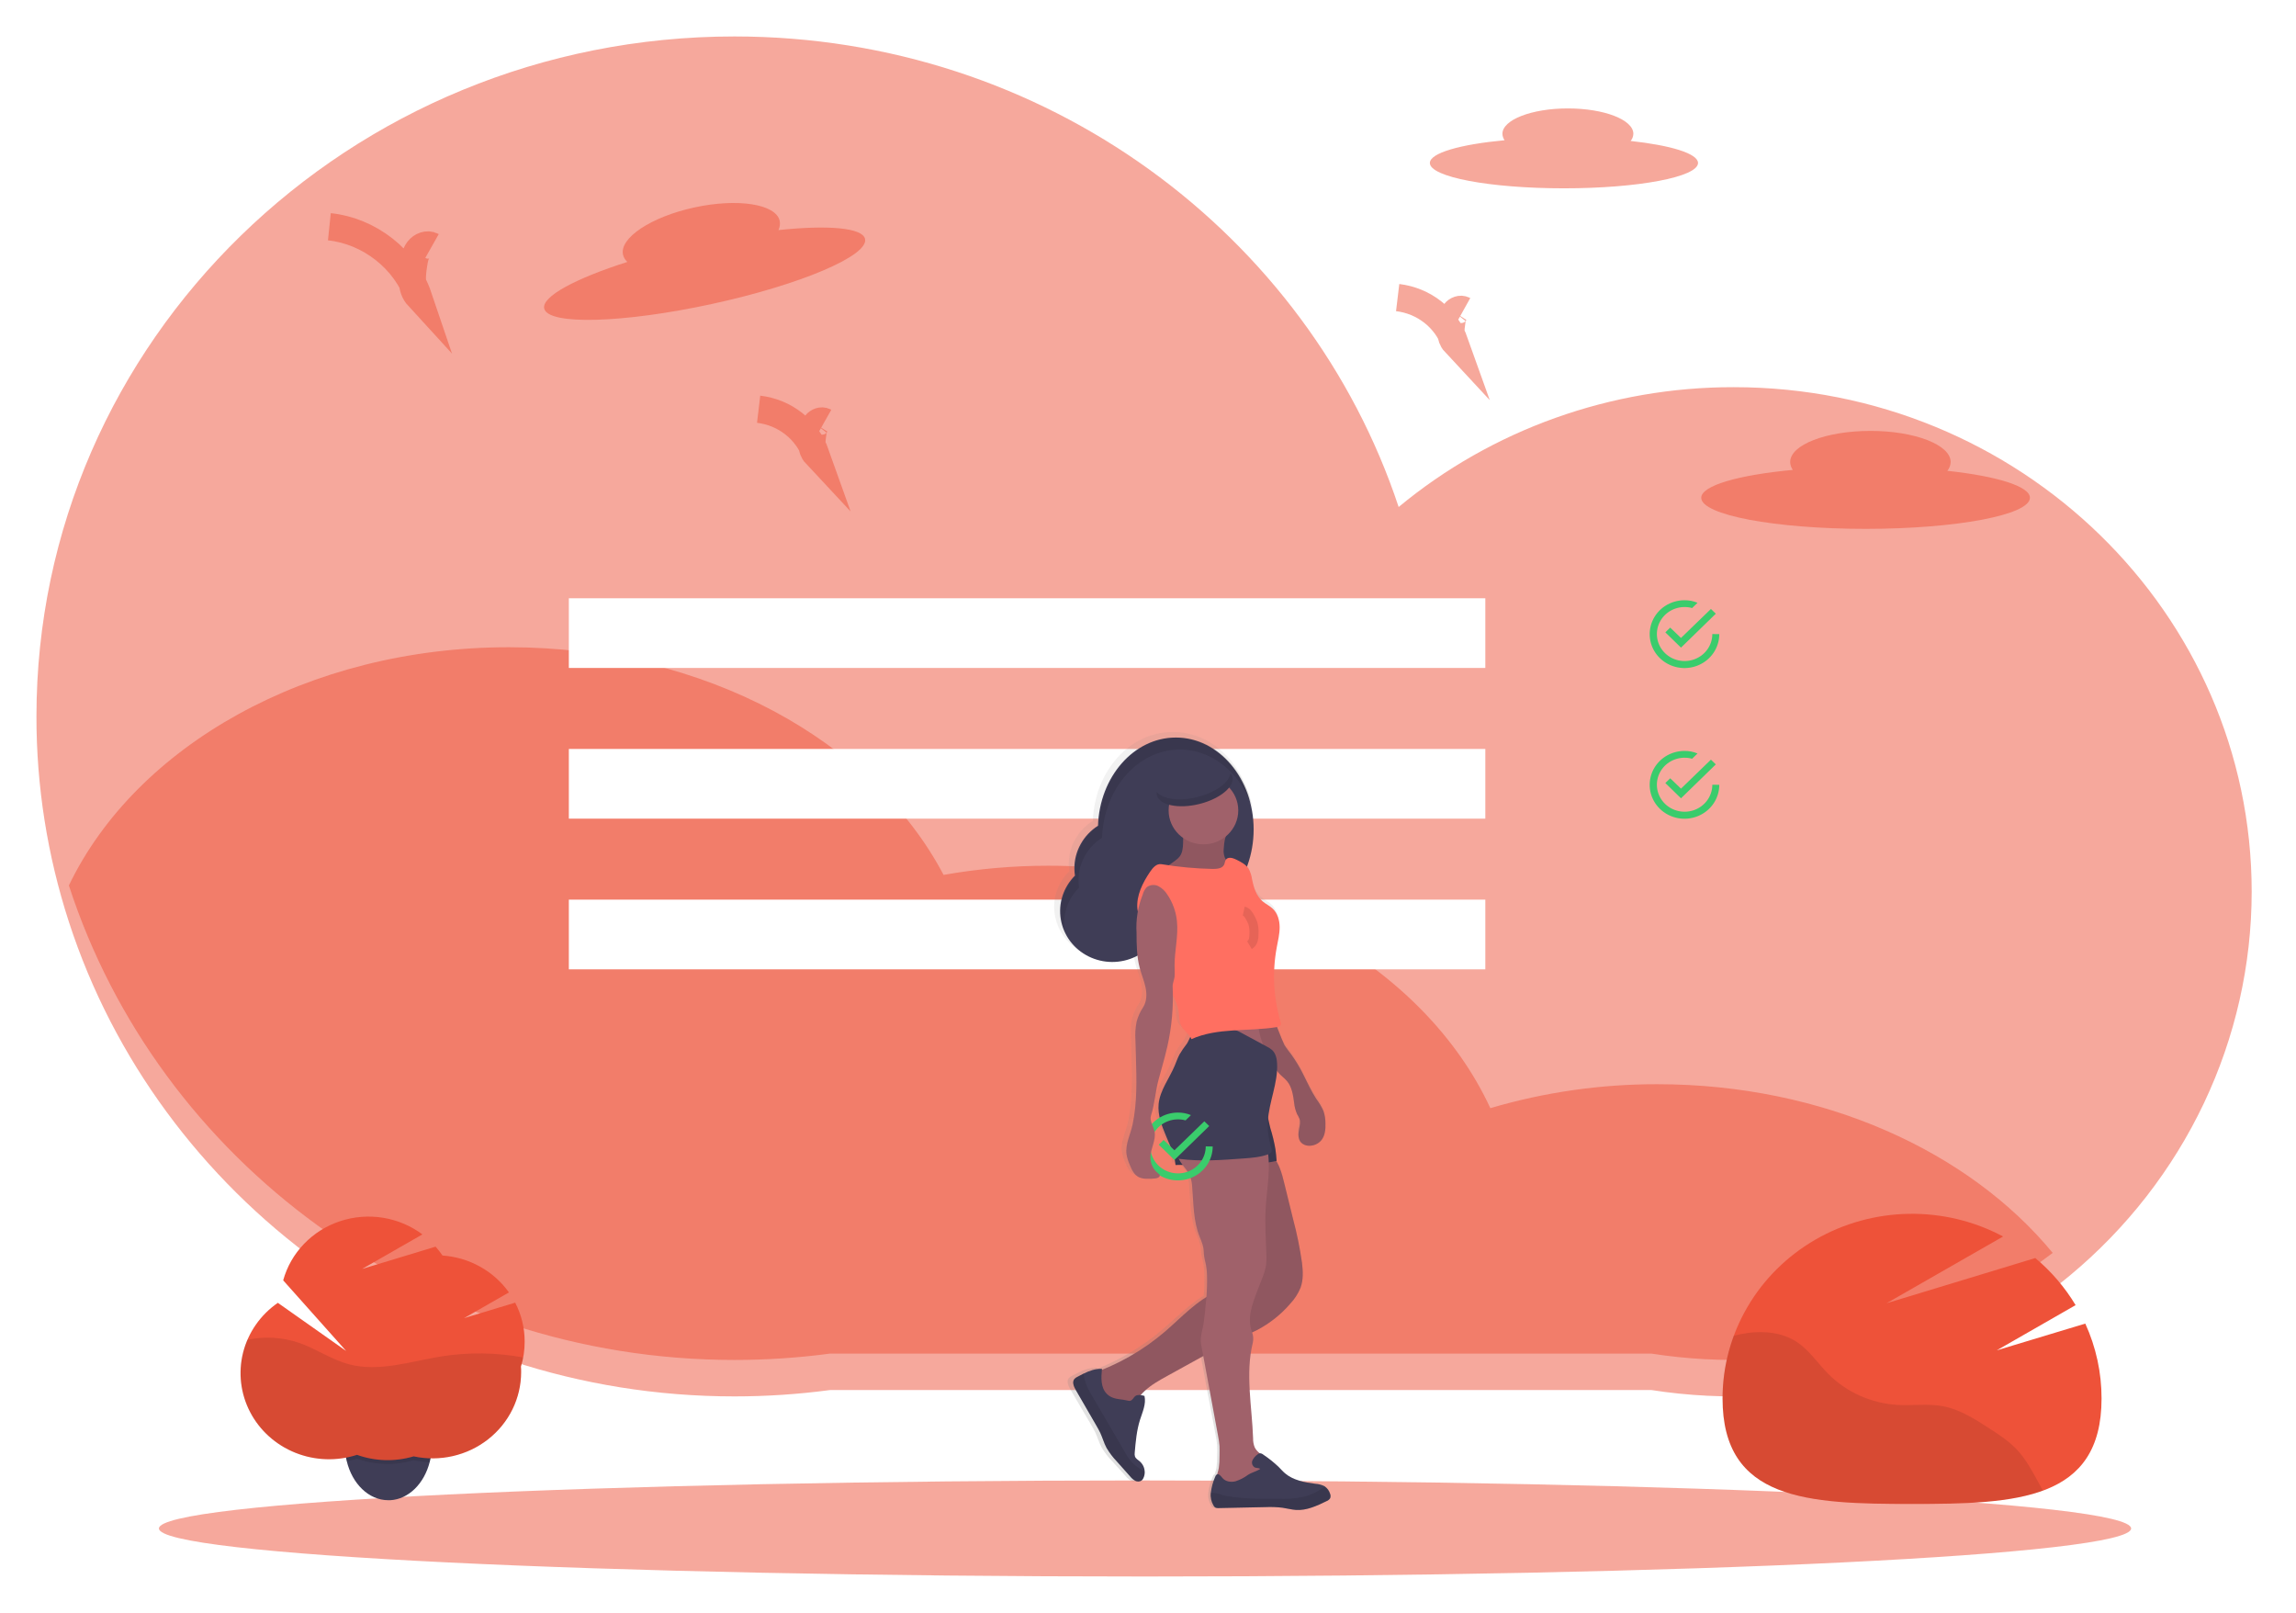 <svg width="252" height="177" viewBox="0 0 252 177" fill="none" xmlns="http://www.w3.org/2000/svg">
<g opacity="0.5" filter="url(#filter0_d)">
<path d="M247.136 93.861C247.131 101.877 245.341 109.795 241.889 117.071C238.437 124.347 233.405 130.807 227.141 136.005C220.877 141.203 213.529 145.015 205.606 147.179C197.682 149.342 189.371 149.806 181.245 148.537H91.115C87.634 149.002 84.124 149.236 80.61 149.236C46.369 149.236 17.37 127.355 7.561 97.166C5.194 89.873 3.993 82.267 4 74.618C4 33.407 38.3 0 80.61 0C114.686 0 143.56 21.664 153.511 51.635C163.775 43.129 176.817 38.467 190.294 38.487C221.683 38.487 247.136 63.278 247.136 93.861Z" fill="#EE5239"/>
</g>
<path opacity="0.5" d="M225.297 137.489C219.128 142.18 212.032 145.583 204.453 147.484C196.874 149.385 188.973 149.743 181.245 148.537H91.115C87.634 149.002 84.124 149.236 80.61 149.236C46.369 149.236 17.37 127.355 7.561 97.166C14.897 81.894 33.751 71.025 55.855 71.025C77.395 71.025 95.847 81.348 103.563 96.009C107.358 95.337 111.207 95 115.063 95.002C137.389 95.002 156.397 106.092 163.574 121.606C169.519 119.851 175.699 118.966 181.912 118.979C200.12 118.979 216.123 126.354 225.297 137.489Z" fill="#EE5239"/>
<path d="M163.024 65.651H62.434V73.299H163.024V65.651Z" fill="white"/>
<path d="M163.024 82.187H62.434V89.835H163.024V82.187Z" fill="white"/>
<path d="M163.024 98.723H62.434V106.371H163.024V98.723Z" fill="white"/>
<path d="M183.316 68.872L182.781 69.392L184.5 71.067L188.32 67.346L187.786 66.825L184.5 70.006L183.316 68.872ZM187.938 69.579C187.938 70.199 187.737 70.805 187.365 71.308C186.992 71.812 186.466 72.189 185.862 72.387C185.257 72.584 184.605 72.591 183.996 72.408C183.386 72.224 182.852 71.859 182.468 71.364C182.083 70.868 181.868 70.268 181.853 69.647C181.838 69.026 182.023 68.417 182.383 67.904C182.742 67.391 183.258 67.002 183.857 66.79C184.457 66.578 185.109 66.555 185.723 66.724L186.315 66.147C185.862 65.959 185.375 65.864 184.882 65.868C184.127 65.868 183.388 66.087 182.76 66.495C182.132 66.904 181.642 67.485 181.353 68.165C181.064 68.845 180.989 69.593 181.136 70.315C181.283 71.036 181.647 71.699 182.181 72.22C182.716 72.74 183.396 73.094 184.137 73.238C184.878 73.382 185.646 73.308 186.344 73.026C187.042 72.745 187.639 72.268 188.059 71.656C188.478 71.044 188.702 70.325 188.702 69.589L187.938 69.579Z" fill="#3ACC6C"/>
<path d="M183.316 85.407L182.781 85.928L184.5 87.603L188.32 83.882L187.786 83.361L184.5 86.542L183.316 85.407ZM187.938 86.114C187.938 86.735 187.737 87.34 187.365 87.844C186.992 88.348 186.466 88.725 185.862 88.923C185.257 89.12 184.605 89.127 183.996 88.944C183.386 88.76 182.852 88.395 182.468 87.9C182.083 87.404 181.868 86.804 181.853 86.183C181.838 85.562 182.023 84.953 182.383 84.44C182.742 83.927 183.258 83.537 183.857 83.326C184.457 83.114 185.109 83.091 185.723 83.26L186.315 82.683C185.862 82.495 185.375 82.399 184.882 82.404C184.127 82.404 183.388 82.622 182.76 83.031C182.132 83.44 181.642 84.021 181.353 84.701C181.064 85.381 180.989 86.129 181.136 86.85C181.283 87.572 181.647 88.235 182.181 88.755C182.716 89.276 183.396 89.63 184.137 89.774C184.878 89.917 185.646 89.844 186.344 89.562C187.042 89.28 187.639 88.803 188.059 88.192C188.478 87.58 188.702 86.861 188.702 86.125L187.938 86.114Z" fill="#3ACC6C"/>
<g opacity="0.5" filter="url(#filter1_d)">
<path d="M125.674 169C185.448 169 233.904 166.64 233.904 163.729C233.904 160.818 185.448 158.458 125.674 158.458C65.9 158.458 17.444 160.818 17.444 163.729C17.444 166.64 65.9 169 125.674 169Z" fill="#EE5239"/>
</g>
<path opacity="0.5" d="M196.771 51.565C196.588 51.31 196.488 51.008 196.483 50.697C196.483 48.814 200.426 47.286 205.29 47.286C210.154 47.286 214.097 48.814 214.097 50.697C214.087 51.05 213.959 51.391 213.732 51.666C219.147 52.253 222.797 53.357 222.797 54.624C222.797 56.507 214.72 58.035 204.759 58.035C194.798 58.035 186.721 56.507 186.721 54.624C186.721 53.289 190.816 52.123 196.771 51.565Z" fill="#EE5239"/>
<path opacity="0.5" d="M165.136 15.389C164.988 15.18 164.906 14.933 164.901 14.68C164.901 13.142 168.118 11.898 172.084 11.898C176.05 11.898 179.27 13.138 179.27 14.68C179.263 14.967 179.159 15.245 178.975 15.469C183.391 15.951 186.368 16.85 186.368 17.884C186.368 19.419 179.79 20.666 171.653 20.666C163.517 20.666 156.936 19.425 156.936 17.884C156.936 16.788 160.278 15.843 165.136 15.389Z" fill="#EE5239"/>
<path opacity="0.5" d="M68.858 28.743C68.622 28.534 68.457 28.26 68.383 27.958C67.958 26.118 71.468 23.793 76.216 22.764C80.963 21.734 85.154 22.387 85.574 24.227C85.644 24.574 85.596 24.933 85.436 25.25C90.852 24.678 94.661 24.981 94.944 26.218C95.368 28.055 87.822 31.257 78.098 33.365C68.374 35.473 60.151 35.697 59.731 33.857C59.431 32.549 63.177 30.552 68.858 28.743Z" fill="#EE5239"/>
<path opacity="0.5" d="M47.415 26.999C46.921 26.72 46.252 26.986 45.913 27.435C45.573 27.884 45.478 28.468 45.393 29.012C45.204 30.234 45.066 31.637 45.913 32.559C44.529 28.473 40.55 25.341 36.151 24.884" stroke="#EE5239" stroke-width="3" stroke-miterlimit="10"/>
<path opacity="0.5" d="M90.502 46.273C90.183 46.093 89.755 46.273 89.536 46.554C89.342 46.861 89.227 47.208 89.201 47.567C89.08 48.355 88.989 49.256 89.536 49.841C89.07 48.529 88.235 47.371 87.126 46.499C86.018 45.627 84.68 45.075 83.265 44.907" stroke="#EE5239" stroke-width="3" stroke-miterlimit="10"/>
<path opacity="0.5" d="M160.639 34.02C160.321 33.843 159.892 34.02 159.673 34.301C159.479 34.608 159.364 34.957 159.338 35.316C159.217 36.102 159.126 37.003 159.673 37.59C159.207 36.278 158.372 35.121 157.263 34.248C156.155 33.376 154.817 32.825 153.402 32.656" stroke="#EE5239" stroke-width="3" stroke-miterlimit="10"/>
<path d="M47.398 158.547C47.4 159.086 47.343 159.624 47.229 160.151C47.207 160.25 47.184 160.358 47.161 160.443C46.558 162.797 44.858 164.519 42.829 164.628C42.761 164.628 42.694 164.628 42.617 164.628C40.472 164.628 38.657 162.826 38.059 160.343C38.042 160.277 38.027 160.211 38.012 160.137C37.898 159.609 37.841 159.072 37.842 158.533C37.842 155.17 39.979 152.446 42.617 152.446C45.255 152.446 47.398 155.191 47.398 158.547Z" fill="#3F3D56"/>
<path opacity="0.1" d="M47.398 158.547C47.4 159.086 47.343 159.624 47.228 160.151C47.207 160.251 47.184 160.358 47.16 160.443C47.088 160.443 47.018 160.443 46.948 160.443C46.423 160.415 45.9 160.346 45.386 160.236C44.931 160.373 44.466 160.477 43.994 160.546C43.633 160.599 43.269 160.632 42.904 160.645H42.534C42.097 160.645 41.66 160.617 41.227 160.561C40.526 160.47 39.838 160.303 39.175 160.065C38.812 160.182 38.442 160.279 38.067 160.354C38.05 160.288 38.035 160.222 38.02 160.147C37.906 159.62 37.849 159.082 37.851 158.543C37.851 155.18 39.988 152.456 42.626 152.456C45.263 152.456 47.398 155.191 47.398 158.547Z" fill="black"/>
<path d="M57.584 147.208C57.586 145.728 57.23 144.269 56.545 142.948L50.929 144.649L55.859 141.826C55.032 140.662 53.948 139.695 52.686 138.995C51.424 138.294 50.016 137.878 48.567 137.778C48.337 137.438 48.084 137.112 47.81 136.803L39.745 139.248L46.36 135.459C45.095 134.513 43.61 133.886 42.036 133.632C40.462 133.379 38.849 133.507 37.338 134.005C35.827 134.504 34.466 135.357 33.375 136.49C32.283 137.623 31.495 139 31.081 140.501L37.988 148.246L30.495 142.967C28.597 144.278 27.245 146.21 26.687 148.41C26.129 150.611 26.401 152.933 27.454 154.955C28.506 156.976 30.27 158.562 32.422 159.423C34.575 160.285 36.973 160.364 39.181 159.647C41.178 160.362 43.36 160.421 45.395 159.814C46.813 160.118 48.283 160.109 49.697 159.787C51.111 159.464 52.433 158.837 53.566 157.951C54.698 157.066 55.612 155.944 56.241 154.669C56.869 153.394 57.197 151.998 57.198 150.583C57.198 150.377 57.198 150.17 57.177 149.963C57.452 149.069 57.589 148.141 57.584 147.208Z" fill="#EE5239"/>
<path opacity="0.1" d="M57.417 148.961C54.452 148.413 51.411 148.375 48.432 148.849C45.06 149.393 41.614 150.587 38.316 149.715C36.38 149.202 34.708 148.016 32.817 147.357C30.993 146.737 29.028 146.622 27.14 147.026C26.421 148.702 26.213 150.544 26.54 152.332C26.866 154.12 27.715 155.778 28.983 157.109C30.252 158.44 31.887 159.387 33.694 159.837C35.501 160.287 37.402 160.221 39.171 159.647C41.168 160.362 43.35 160.421 45.385 159.814C46.803 160.118 48.273 160.109 49.687 159.786C51.101 159.464 52.423 158.837 53.556 157.951C54.688 157.066 55.602 155.944 56.231 154.669C56.859 153.394 57.187 151.998 57.188 150.583C57.188 150.377 57.188 150.17 57.167 149.963C57.269 149.634 57.353 149.299 57.417 148.961Z" fill="black"/>
<path d="M219.156 148.181L227.81 143.221C226.64 141.271 225.145 139.524 223.385 138.053L207.059 143.014L219.852 135.689C216.684 133.999 213.119 133.141 209.507 133.201C205.896 133.261 202.363 134.235 199.256 136.029C196.149 137.823 193.575 140.374 191.788 143.432C190.001 146.489 189.062 149.947 189.063 153.465C189.063 164.651 198.376 165.04 209.861 165.04C221.346 165.04 230.658 164.651 230.658 153.465C230.661 150.634 230.053 147.834 228.873 145.246L219.156 148.181Z" fill="#EE5239"/>
<path opacity="0.1" d="M221.348 159.056C220.465 158.124 219.368 157.402 218.281 156.71C216.709 155.695 215.083 154.657 213.233 154.312C211.605 154.008 209.926 154.265 208.273 154.172C205.395 154.001 202.686 152.792 200.674 150.78C199.492 149.589 198.562 148.128 197.14 147.218C195.608 146.239 193.664 146.028 191.848 146.272C191.32 146.347 190.797 146.451 190.281 146.584C189.466 148.788 189.05 151.113 189.053 153.456C189.053 164.643 198.365 165.031 209.85 165.031C215.423 165.031 220.484 164.941 224.219 163.568L223.595 162.431C222.946 161.245 222.284 160.046 221.348 159.056Z" fill="black"/>
<path d="M146.003 163.911C145.908 163.583 145.702 163.296 145.419 163.097C145.385 163.074 145.349 163.053 145.313 163.033C145.018 162.899 144.7 162.819 144.375 162.799C143.157 162.646 141.877 162.417 140.954 161.64C140.687 161.414 140.459 161.152 140.213 160.91C139.691 160.424 139.128 159.981 138.53 159.585C138.472 159.532 138.403 159.491 138.328 159.464C138.253 159.437 138.173 159.424 138.093 159.428C137.863 159.251 137.673 159.029 137.535 158.777C137.403 158.456 137.341 158.112 137.353 157.766C137.23 154.252 136.463 150.639 137.314 147.224C137.405 146.839 137.38 146.437 137.242 146.065C137.414 145.988 137.586 145.91 137.756 145.825C139.196 145.089 140.476 144.089 141.527 142.88C142.017 142.366 142.407 141.768 142.675 141.117C142.995 140.24 142.949 139.281 142.834 138.359C142.598 136.734 142.264 135.124 141.835 133.537L140.861 129.61C140.648 128.746 140.413 127.859 139.942 127.105H139.986C139.954 126.668 139.92 126.232 139.855 125.8C139.716 125.014 139.524 124.237 139.282 123.475C139.197 123.186 139.131 122.782 139.033 122.394C139.21 120.631 139.914 118.919 140.033 117.162C140.071 117.212 140.107 117.262 140.148 117.311C140.44 117.667 140.844 117.931 141.141 118.276C141.697 118.934 141.822 119.823 141.939 120.66C141.974 121.096 142.086 121.524 142.268 121.925C142.37 122.09 142.46 122.262 142.537 122.439C142.66 122.797 142.569 123.186 142.495 123.558C142.391 124.087 142.35 124.703 142.743 125.089C142.954 125.287 143.229 125.407 143.522 125.426C143.804 125.446 144.087 125.397 144.346 125.286C144.605 125.175 144.832 125.004 145.007 124.787C145.408 124.281 145.466 123.601 145.449 122.966C145.452 122.488 145.372 122.013 145.211 121.561C144.99 121.086 144.717 120.636 144.398 120.217C143.829 119.362 143.411 118.425 142.942 117.516C142.571 116.773 142.139 116.06 141.65 115.385C141.385 115.025 141.096 114.68 140.858 114.306C140.78 114.182 140.392 113.258 140.029 112.334C140.215 112.297 140.409 112.222 140.453 112.053C140.471 111.953 140.46 111.851 140.421 111.757C139.624 109.088 139.479 106.275 139.997 103.541C140.137 102.801 140.326 102.063 140.324 101.313C140.322 100.562 140.111 99.773 139.545 99.246C139.197 98.921 138.743 98.717 138.382 98.407C137.688 97.807 137.41 96.887 137.232 96.007C137.177 95.594 137.045 95.194 136.843 94.827C136.788 94.745 136.725 94.667 136.657 94.595C137.157 93.278 137.411 91.884 137.408 90.48C137.407 89.426 137.265 88.376 136.983 87.359C137.098 87.636 137.196 87.919 137.3 88.208C136.413 83.698 132.939 80.333 128.79 80.333H128.675C123.97 80.333 120.133 84.659 119.951 90.077C119.02 90.656 118.28 91.484 117.821 92.463C117.362 93.442 117.203 94.529 117.364 95.594C116.295 96.635 115.694 98.048 115.694 99.521C115.705 101.024 116.329 102.46 117.427 103.516C118.526 104.571 120.01 105.158 121.553 105.147C122.54 105.147 123.512 104.905 124.378 104.444C124.428 104.91 124.514 105.372 124.635 105.825C124.83 106.544 125.131 107.239 125.271 107.968C125.411 108.698 125.403 109.5 124.995 110.133C124.666 110.622 124.419 111.159 124.263 111.724C124.124 112.404 124.08 113.1 124.134 113.791C124.153 114.424 124.17 115.054 124.189 115.687C124.261 118.167 124.331 120.647 123.815 123.082C123.582 124.186 122.992 125.234 123.126 126.354C123.192 126.761 123.314 127.157 123.486 127.532C123.699 128.074 123.975 128.657 124.514 128.919C124.777 129.034 125.061 129.093 125.35 129.095C125.704 129.111 126.059 129.096 126.411 129.05C126.623 129.021 126.909 128.882 126.835 128.684C126.802 128.616 126.748 128.559 126.682 128.52C126.406 128.308 126.183 128.038 126.028 127.73C125.874 127.421 125.793 127.084 125.791 126.741C125.791 125.761 126.46 124.816 126.254 123.847C126.124 123.252 125.666 122.675 125.859 122.096C126.283 120.788 126.347 119.384 126.708 118.057C126.829 117.625 126.95 117.191 127.073 116.759C127.285 115.986 127.497 115.211 127.682 114.43C128.119 112.565 128.336 110.657 128.327 108.744C128.671 109.359 128.906 110.028 129.021 110.72C129.085 111.222 129.051 111.753 129.293 112.202C129.535 112.65 130.014 112.979 130.301 113.411C130.183 113.673 130.049 113.928 129.9 114.174C129.599 114.549 129.324 114.944 129.078 115.356C128.866 115.769 128.718 116.195 128.537 116.615C127.932 118.024 126.895 119.302 126.744 120.821C126.621 122.042 127.096 123.237 127.578 124.372C127.861 125.05 128.154 125.725 128.459 126.398C128.478 126.441 128.499 126.489 128.522 126.532C128.558 126.877 128.605 127.22 128.652 127.565H129.431C129.749 127.979 130.103 128.392 130.294 128.874C130.42 129.247 130.492 129.636 130.507 130.029C130.661 131.89 130.632 133.797 131.355 135.527C131.568 136.042 131.78 136.561 131.801 137.084C131.824 137.52 131.895 137.952 132.013 138.374C132.121 138.829 132.178 139.295 132.183 139.763C132.207 140.566 132.186 141.37 132.119 142.171C130.422 143.204 129.008 144.697 127.48 145.988C125.375 147.765 122.985 149.195 120.405 150.22C120.405 150.18 120.405 150.139 120.405 150.1C119.679 150.067 118.987 150.306 118.33 150.635C118.098 150.747 117.873 150.866 117.65 150.984C117.528 151.04 117.416 151.117 117.322 151.212C117.024 151.549 117.241 152.059 117.468 152.452C118.223 153.74 118.979 155.027 119.734 156.313C119.908 156.611 120.085 156.91 120.229 157.222C120.475 157.754 120.632 158.318 120.908 158.835C121.235 159.386 121.628 159.898 122.079 160.358C122.572 160.909 123.067 161.454 123.565 161.993C123.72 162.19 123.914 162.356 124.134 162.481C124.245 162.541 124.372 162.57 124.5 162.565C124.628 162.559 124.751 162.52 124.857 162.45C124.939 162.381 125.003 162.296 125.046 162.2C125.161 161.968 125.214 161.711 125.199 161.454C125.189 161.244 125.136 161.038 125.044 160.848C124.952 160.658 124.822 160.488 124.662 160.348C124.45 160.176 124.195 160.036 124.108 159.79C124.07 159.655 124.062 159.514 124.083 159.376C124.189 158.159 124.295 156.929 124.668 155.763C124.949 154.891 125.384 153.994 125.176 153.103C125.037 153.062 124.895 153.032 124.751 153.014C124.897 152.849 125.051 152.692 125.214 152.543C125.965 151.857 126.88 151.358 127.784 150.869L131.773 148.702C131.957 149.697 132.143 150.69 132.332 151.681C132.397 152.024 132.461 152.367 132.525 152.714L133.42 157.464C133.5 157.847 133.557 158.234 133.592 158.624C133.618 159.008 133.592 159.393 133.592 159.775C133.599 160.204 133.573 160.633 133.514 161.059C133.467 161.298 133.404 161.533 133.325 161.764H133.295C133.213 161.824 133.153 161.909 133.125 162.005C132.872 162.574 132.705 163.176 132.629 163.791C132.569 164.279 132.673 164.773 132.926 165.199C132.973 165.293 133.047 165.372 133.138 165.428C133.245 165.471 133.362 165.487 133.478 165.476L138.721 165.368C139.367 165.338 140.013 165.361 140.655 165.437C141.164 165.511 141.665 165.643 142.178 165.683C143.373 165.753 144.513 165.228 145.574 164.717C145.747 164.659 145.896 164.547 145.998 164.399C146.063 164.243 146.065 164.068 146.003 163.911Z" fill="url(#paint0_linear)"/>
<path d="M117.977 96.09C117.938 95.823 117.918 95.553 117.918 95.283C117.918 94.356 118.155 93.444 118.608 92.628C119.06 91.812 119.715 91.12 120.511 90.612C120.69 85.238 124.444 80.936 129.049 80.936C133.768 80.936 137.595 85.449 137.595 91.013C137.595 96.577 133.775 101.087 129.049 101.087C128.604 101.087 128.16 101.047 127.722 100.968C127.564 101.827 127.202 102.638 126.663 103.336C126.125 104.033 125.426 104.598 124.623 104.985C123.82 105.372 122.934 105.57 122.038 105.564C121.142 105.557 120.26 105.346 119.463 104.947C118.666 104.548 117.976 103.972 117.449 103.267C116.922 102.561 116.572 101.744 116.428 100.883C116.283 100.022 116.348 99.139 116.617 98.307C116.886 97.474 117.352 96.715 117.977 96.09Z" fill="#3F3D56"/>
<path opacity="0.1" d="M129.498 82.251C124.893 82.251 121.139 86.546 120.961 91.925C120.164 92.432 119.509 93.126 119.057 93.942C118.604 94.757 118.367 95.671 118.368 96.598C118.368 96.868 118.388 97.137 118.427 97.404C117.378 98.446 116.791 99.847 116.793 101.307C116.794 101.538 116.809 101.769 116.837 101.999C116.443 101.001 116.351 99.913 116.573 98.865C116.795 97.817 117.321 96.854 118.09 96.09C118.05 95.823 118.03 95.553 118.03 95.283C118.03 94.356 118.267 93.444 118.72 92.628C119.173 91.812 119.827 91.12 120.623 90.612C120.802 85.238 124.556 80.936 129.161 80.936C133.223 80.936 136.622 84.279 137.49 88.758C136.27 84.955 133.153 82.251 129.498 82.251Z" fill="black"/>
<path d="M134.31 93.111C134.268 93.44 134.306 93.774 134.42 94.087C134.617 94.531 135.101 94.928 134.959 95.391C134.868 95.691 134.535 95.856 134.242 95.955C132.807 96.429 131.241 96.147 129.728 96.212C129.223 96.254 128.717 96.272 128.211 96.263C127.7 96.252 127.206 96.084 126.799 95.784C127.588 95.409 128.332 94.953 129.019 94.421C129.185 94.302 129.334 94.163 129.465 94.008C129.787 93.595 129.836 93.043 129.855 92.524C129.874 92.005 129.87 91.49 129.855 90.982C130.94 90.97 132.023 90.965 133.104 90.968C133.452 90.968 134.513 90.885 134.634 91.251C134.696 91.433 134.462 91.966 134.422 92.171C134.367 92.483 134.331 92.797 134.31 93.111Z" fill="#A0616A"/>
<path opacity="0.1" d="M134.31 93.111C134.268 93.44 134.306 93.774 134.42 94.087C134.617 94.531 135.101 94.928 134.959 95.391C134.868 95.691 134.535 95.856 134.242 95.955C132.807 96.429 131.241 96.147 129.728 96.212C129.223 96.254 128.717 96.272 128.211 96.263C127.7 96.252 127.206 96.084 126.799 95.784C127.588 95.409 128.332 94.953 129.019 94.421C129.185 94.302 129.334 94.163 129.465 94.008C129.787 93.595 129.836 93.043 129.855 92.524C129.874 92.005 129.87 91.49 129.855 90.982C130.94 90.97 132.023 90.965 133.104 90.968C133.452 90.968 134.513 90.885 134.634 91.251C134.696 91.433 134.462 91.966 134.422 92.171C134.367 92.483 134.331 92.797 134.31 93.111Z" fill="black"/>
<path d="M139.702 112.239C139.86 113.413 139.714 114.608 139.278 115.713C136.947 115.476 134.605 115.356 132.262 115.354C132.666 114.826 132.924 114.206 133.011 113.553C133.069 112.942 133.069 112.326 133.011 111.714L137.561 111.699C137.894 111.685 138.228 111.709 138.556 111.772C139.014 111.873 139.256 112.158 139.702 112.239Z" fill="#A0616A"/>
<path d="M140.977 114.678C141.211 115.052 141.493 115.393 141.752 115.751C142.234 116.422 142.659 117.13 143.025 117.867C143.483 118.768 143.893 119.699 144.449 120.554C144.763 120.971 145.03 121.418 145.247 121.89C145.403 122.339 145.481 122.81 145.478 123.285C145.495 123.915 145.438 124.591 145.054 125.093C144.882 125.308 144.659 125.479 144.403 125.59C144.148 125.7 143.868 125.748 143.59 125.728C143.304 125.712 143.034 125.598 142.828 125.405C142.444 125.023 142.482 124.409 142.584 123.884C142.656 123.516 142.747 123.13 142.626 122.774C142.551 122.598 142.463 122.427 142.363 122.264C142.185 121.865 142.076 121.44 142.04 121.007C141.926 120.18 141.805 119.293 141.259 118.642C140.969 118.291 140.574 118.035 140.287 117.681C140.137 117.495 140.018 117.286 139.863 117.111C139.636 116.859 139.32 116.666 139.188 116.356C139.126 116.154 139.087 115.946 139.069 115.736C138.983 115.402 138.857 115.078 138.696 114.771C138.176 113.611 138.036 112.328 137.904 111.069C138.462 111.047 139.014 110.941 139.538 110.755C139.362 110.786 140.818 114.413 140.977 114.678Z" fill="#A0616A"/>
<path opacity="0.1" d="M140.977 114.678C141.211 115.052 141.493 115.393 141.752 115.751C142.234 116.422 142.659 117.13 143.025 117.867C143.483 118.768 143.893 119.699 144.449 120.554C144.763 120.971 145.03 121.418 145.247 121.89C145.403 122.339 145.481 122.81 145.478 123.285C145.495 123.915 145.438 124.591 145.054 125.093C144.882 125.308 144.659 125.479 144.403 125.59C144.148 125.7 143.868 125.748 143.59 125.728C143.304 125.712 143.034 125.598 142.828 125.405C142.444 125.023 142.482 124.409 142.584 123.884C142.656 123.516 142.747 123.13 142.626 122.774C142.551 122.598 142.463 122.427 142.363 122.264C142.185 121.865 142.076 121.44 142.04 121.007C141.926 120.18 141.805 119.293 141.259 118.642C140.969 118.291 140.574 118.035 140.287 117.681C140.137 117.495 140.018 117.286 139.863 117.111C139.636 116.859 139.32 116.666 139.188 116.356C139.126 116.154 139.087 115.946 139.069 115.736C138.983 115.402 138.857 115.078 138.696 114.771C138.176 113.611 138.036 112.328 137.904 111.069C138.462 111.047 139.014 110.941 139.538 110.755C139.362 110.786 140.818 114.413 140.977 114.678Z" fill="black"/>
<path d="M132.085 92.654C134.196 92.654 135.907 90.987 135.907 88.932C135.907 86.876 134.196 85.209 132.085 85.209C129.974 85.209 128.263 86.876 128.263 88.932C128.263 90.987 129.974 92.654 132.085 92.654Z" fill="#A0616A"/>
<path d="M139.708 126.892C140.428 127.718 140.71 128.826 140.969 129.885L141.924 133.775C142.345 135.351 142.672 136.95 142.902 138.564C143.015 139.48 143.061 140.424 142.747 141.303C142.485 141.948 142.104 142.542 141.623 143.053C140.597 144.251 139.343 145.244 137.93 145.978C137.181 146.356 136.389 146.646 135.621 146.983C134.473 147.485 133.376 148.088 132.279 148.692L128.157 150.966C127.272 151.453 126.379 151.947 125.643 152.63C124.958 153.263 124.431 154.041 124.102 154.903C124.046 155.13 123.919 155.334 123.739 155.488C123.506 155.645 123.187 155.594 122.916 155.513C121.915 155.189 121.051 154.554 120.457 153.706C119.862 152.858 119.571 151.843 119.626 150.817C122.656 149.784 125.453 148.192 127.862 146.127C129.702 144.55 131.362 142.669 133.607 141.71C134.588 141.296 135.767 140.972 136.226 140.027C136.402 139.588 136.483 139.119 136.466 138.649C136.506 137.353 136.546 136.042 136.292 134.769C136.079 133.694 135.655 132.667 135.343 131.615C134.706 129.508 134.494 127.307 134.282 125.12C135.749 124.951 137.225 124.866 138.702 124.866C138.832 124.85 138.963 124.884 139.067 124.961C139.133 125.042 139.172 125.141 139.18 125.244C139.299 125.813 139.326 126.46 139.708 126.892Z" fill="#A0616A"/>
<path opacity="0.1" d="M139.708 126.892C140.428 127.718 140.71 128.826 140.969 129.885L141.924 133.775C142.345 135.351 142.672 136.95 142.902 138.564C143.015 139.48 143.061 140.424 142.747 141.303C142.485 141.948 142.104 142.542 141.623 143.053C140.597 144.251 139.343 145.244 137.93 145.978C137.181 146.356 136.389 146.646 135.621 146.983C134.473 147.485 133.376 148.088 132.279 148.692L128.157 150.966C127.272 151.453 126.379 151.947 125.643 152.63C124.958 153.263 124.431 154.041 124.102 154.903C124.046 155.13 123.919 155.334 123.739 155.488C123.506 155.645 123.187 155.594 122.916 155.513C121.915 155.189 121.051 154.554 120.457 153.706C119.862 152.858 119.571 151.843 119.626 150.817C122.656 149.784 125.453 148.192 127.862 146.127C129.702 144.55 131.362 142.669 133.607 141.71C134.588 141.296 135.767 140.972 136.226 140.027C136.402 139.588 136.483 139.119 136.466 138.649C136.506 137.353 136.546 136.042 136.292 134.769C136.079 133.694 135.655 132.667 135.343 131.615C134.706 129.508 134.494 127.307 134.282 125.12C135.749 124.951 137.225 124.866 138.702 124.866C138.832 124.85 138.963 124.884 139.067 124.961C139.133 125.042 139.172 125.141 139.18 125.244C139.299 125.813 139.326 126.46 139.708 126.892Z" fill="black"/>
<path d="M118.075 152.537C118.813 153.814 119.553 155.092 120.293 156.371C120.464 156.666 120.636 156.964 120.779 157.274C121.018 157.801 121.171 158.361 121.443 158.874C121.762 159.421 122.147 159.928 122.589 160.387L124.036 162.012C124.188 162.206 124.378 162.371 124.594 162.495C124.703 162.556 124.828 162.585 124.953 162.579C125.079 162.574 125.2 162.534 125.303 162.464C125.382 162.394 125.444 162.309 125.488 162.214C125.6 161.984 125.652 161.729 125.636 161.474C125.616 161.055 125.427 160.66 125.11 160.377C124.91 160.207 124.654 160.067 124.569 159.823C124.532 159.688 124.523 159.547 124.543 159.409C124.647 158.2 124.755 156.981 125.118 155.823C125.392 154.957 125.817 154.066 125.613 153.181C125.227 153.068 124.724 152.989 124.492 153.312C124.042 153.932 124.015 153.704 123.321 153.609C122.627 153.514 121.975 153.473 121.468 152.944C120.793 152.245 120.851 151.162 120.95 150.209C120.24 150.176 119.563 150.426 118.92 150.74C118.692 150.852 118.472 150.97 118.253 151.088C118.132 151.143 118.023 151.219 117.931 151.313C117.64 151.648 117.852 152.154 118.075 152.537Z" fill="#3F3D56"/>
<path d="M139.424 123.785C139.663 124.542 139.85 125.313 139.984 126.094C140.05 126.524 140.082 126.958 140.116 127.39C138.607 127.739 137.041 127.756 135.489 127.772L129.023 127.84C128.881 126.992 128.822 126.132 128.847 125.273C128.938 123.861 129.484 122.483 129.392 121.071C131.167 120.763 132.961 120.573 134.761 120.501C135.089 120.468 135.42 120.499 135.735 120.591C136.028 120.695 136.272 120.899 136.555 121.03C137.191 121.323 138.138 121.178 138.677 121.65C139.167 122.09 139.25 123.181 139.424 123.785Z" fill="#3F3D56"/>
<path opacity="0.1" d="M139.424 123.785C139.663 124.542 139.85 125.313 139.984 126.094C140.05 126.524 140.082 126.958 140.116 127.39C138.607 127.739 137.041 127.756 135.489 127.772L129.023 127.84C128.881 126.992 128.822 126.132 128.847 125.273C128.938 123.861 129.484 122.483 129.392 121.071C131.167 120.763 132.961 120.573 134.761 120.501C135.089 120.468 135.42 120.499 135.735 120.591C136.028 120.695 136.272 120.899 136.555 121.03C137.191 121.323 138.138 121.178 138.677 121.65C139.167 122.09 139.25 123.181 139.424 123.785Z" fill="black"/>
<path d="M139.057 125.868C139.545 128.109 139.029 130.426 138.908 132.714C138.823 134.351 138.942 135.992 138.991 137.632C139.019 138.102 138.997 138.575 138.925 139.041C138.834 139.455 138.706 139.859 138.541 140.25L137.959 141.759C137.414 143.177 136.858 144.697 137.414 146.174C137.562 146.555 137.592 146.97 137.499 147.367C136.667 150.755 137.416 154.351 137.535 157.832C137.525 158.175 137.586 158.516 137.715 158.835C138.012 159.455 138.745 159.744 139.129 160.308C139.596 160.993 139.428 161.962 138.878 162.582C138.329 163.202 137.473 163.51 136.633 163.578C135.583 163.663 134.53 163.415 133.499 163.252L133.384 163.144C133.255 162.448 133.647 161.803 133.77 161.09C133.828 160.667 133.855 160.241 133.849 159.814C133.849 159.434 133.87 159.052 133.849 158.671C133.814 158.285 133.758 157.901 133.681 157.52L132.803 152.783L132.614 151.761L131.826 147.508C131.678 146.704 132.039 145.804 132.136 144.994C132.334 143.314 132.531 141.625 132.474 139.936C132.467 139.472 132.411 139.01 132.306 138.558C132.194 138.138 132.128 137.709 132.109 137.276C132.096 136.755 131.882 136.243 131.671 135.73C130.973 134.012 131.001 132.113 130.85 130.271C130.834 129.881 130.763 129.495 130.638 129.124C130.426 128.562 129.984 128.111 129.641 127.613C129.297 127.115 129.036 126.493 129.231 125.922C129.541 125.011 130.812 124.719 131.582 124.453C132.903 123.983 134.343 123.936 135.693 124.318C136.879 124.689 138.01 125.21 139.057 125.868Z" fill="#A0616A"/>
<path d="M133.195 165.217C133.243 165.311 133.316 165.39 133.407 165.445C133.514 165.487 133.629 165.503 133.743 165.492L138.874 165.385C139.506 165.355 140.139 165.378 140.767 165.453C141.266 165.525 141.754 165.66 142.253 165.697C143.42 165.767 144.53 165.246 145.578 164.738C145.745 164.677 145.887 164.566 145.986 164.422C146.048 164.265 146.048 164.091 145.986 163.934C145.893 163.609 145.691 163.325 145.413 163.126C145.379 163.102 145.345 163.081 145.309 163.062C145.021 162.929 144.71 162.85 144.392 162.83C143.199 162.677 141.945 162.45 141.041 161.677C140.78 161.455 140.559 161.195 140.317 160.953C139.807 160.47 139.257 160.031 138.67 159.639C138.614 159.586 138.548 159.545 138.475 159.518C138.402 159.491 138.324 159.479 138.246 159.482C138.157 159.505 138.076 159.551 138.01 159.614C137.764 159.783 137.571 160.016 137.452 160.286C137.4 160.422 137.4 160.572 137.45 160.71C137.501 160.847 137.599 160.962 137.728 161.036C137.94 161.117 138.153 161.075 138.327 161.187C137.957 161.447 137.387 161.577 136.971 161.848C136.56 162.155 136.098 162.393 135.606 162.551C135.105 162.677 134.509 162.59 134.182 162.2C134.006 161.993 133.783 161.668 133.545 161.807C133.464 161.866 133.405 161.949 133.378 162.045C133.129 162.611 132.966 163.209 132.892 163.82C132.836 164.306 132.943 164.795 133.195 165.217Z" fill="#3F3D56"/>
<path d="M134.577 112.89C134.873 112.884 135.169 112.916 135.458 112.985C135.732 113.072 135.996 113.19 136.243 113.336L139.055 114.854C139.261 114.954 139.453 115.08 139.625 115.23C140.031 115.608 140.148 116.193 140.171 116.741C140.266 118.87 139.28 120.912 139.154 123.041C139.1 123.991 139.218 124.942 139.502 125.852C139.572 126.077 139.642 126.352 139.473 126.522C139.411 126.576 139.339 126.618 139.26 126.646C138.371 126.983 137.401 127.059 136.451 127.127C134.116 127.301 131.769 127.475 129.448 127.171C129.332 127.164 129.219 127.133 129.117 127.08C128.984 126.978 128.886 126.84 128.834 126.683C128.541 126.015 128.258 125.345 127.985 124.674C127.512 123.545 127.047 122.359 127.166 121.145C127.315 119.641 128.329 118.369 128.921 116.97C129.1 116.557 129.24 116.119 129.454 115.72C129.694 115.311 129.962 114.919 130.256 114.546C130.483 114.229 130.702 113.512 130.98 113.305C131.319 113.035 132.279 113.041 132.709 112.991C133.329 112.919 133.953 112.885 134.577 112.89Z" fill="#3F3D56"/>
<path opacity="0.1" d="M118.075 152.537C118.813 153.814 119.553 155.092 120.293 156.371C120.464 156.666 120.636 156.964 120.779 157.274C121.018 157.801 121.171 158.361 121.443 158.874C121.762 159.421 122.147 159.929 122.589 160.387L124.036 162.012C124.188 162.206 124.378 162.371 124.594 162.495C124.703 162.556 124.828 162.585 124.953 162.579C125.079 162.574 125.2 162.534 125.303 162.464C125.382 162.394 125.444 162.309 125.488 162.214C125.6 161.984 125.652 161.729 125.636 161.474C125.109 161.224 124.633 160.882 124.231 160.466C123.916 160.096 123.641 159.695 123.412 159.269C123.214 158.928 123.015 158.584 122.816 158.235C121.792 156.48 120.766 154.724 119.739 152.969C119.315 152.283 119.036 151.522 118.92 150.73C118.692 150.842 118.472 150.96 118.253 151.077C118.132 151.133 118.023 151.209 117.931 151.303C117.64 151.648 117.852 152.154 118.075 152.537Z" fill="black"/>
<path opacity="0.1" d="M133.195 165.217C133.243 165.311 133.316 165.39 133.408 165.445C133.514 165.487 133.629 165.503 133.743 165.492L138.874 165.385C139.506 165.355 140.139 165.378 140.767 165.453C141.266 165.525 141.754 165.66 142.253 165.697C143.42 165.767 144.53 165.246 145.578 164.738C145.745 164.677 145.887 164.566 145.986 164.422C146.048 164.265 146.048 164.091 145.986 163.934C145.893 163.61 145.691 163.325 145.413 163.126C145.338 163.171 145.268 163.221 145.2 163.268C144.507 163.771 143.711 164.124 142.866 164.302C142.036 164.447 141.192 164.506 140.349 164.48C138.412 164.48 136.459 164.492 134.545 164.153C134.159 164.085 133.376 163.74 132.89 163.828C132.837 164.311 132.944 164.798 133.195 165.217Z" fill="black"/>
<path d="M127.489 94.835C129.348 95.143 131.228 95.316 133.113 95.354C133.577 95.354 134.14 95.308 134.346 94.903C134.441 94.713 134.435 94.477 134.571 94.31C134.823 93.998 135.332 94.153 135.695 94.333C136.205 94.585 136.737 94.858 137.041 95.329C137.241 95.693 137.37 96.091 137.421 96.501C137.599 97.375 137.868 98.289 138.55 98.884C138.902 99.192 139.345 99.392 139.685 99.711C140.235 100.232 140.449 101.013 140.449 101.759C140.449 102.505 140.266 103.239 140.129 103.975C139.625 106.689 139.77 109.48 140.553 112.131C140.59 112.225 140.6 112.328 140.583 112.427C140.53 112.617 140.292 112.685 140.09 112.716C136.977 113.216 133.635 112.743 130.77 114.031C130.53 113.456 129.94 113.132 129.647 112.584C129.412 112.14 129.435 111.61 129.382 111.112C129.21 109.767 128.321 108.619 127.828 107.352C127.389 106.242 127.236 105.021 126.623 103.992C126.411 103.628 126.133 103.295 125.919 102.927C125.722 102.564 125.554 102.186 125.416 101.798C125.126 101.135 124.931 100.436 124.834 99.721C124.711 98.274 125.401 96.891 126.216 95.684C126.532 95.221 126.924 94.742 127.489 94.835Z" fill="#FF6F61"/>
<path opacity="0.1" d="M136.506 99.98C136.862 100.056 137.07 100.405 137.236 100.722C137.347 100.92 137.441 101.128 137.516 101.342C137.614 101.704 137.654 102.078 137.633 102.452C137.64 102.689 137.615 102.926 137.556 103.157C137.494 103.389 137.342 103.589 137.132 103.715" stroke="black" stroke-miterlimit="10"/>
<path d="M131.645 88.222C133.931 87.652 135.55 86.3 135.261 85.201C134.973 84.101 132.886 83.671 130.6 84.24C128.314 84.81 126.695 86.162 126.984 87.262C127.272 88.361 129.359 88.791 131.645 88.222Z" fill="#3F3D56"/>
<path opacity="0.1" d="M131.415 87.466C133.448 86.96 134.952 85.835 135.058 84.82C135.151 84.936 135.219 85.069 135.258 85.211C135.546 86.311 133.927 87.662 131.65 88.233C129.373 88.803 127.276 88.371 126.981 87.272C126.949 87.15 126.939 87.023 126.954 86.898C127.584 87.7 129.424 87.962 131.415 87.466Z" fill="black"/>
<path d="M127.716 125.093L127.181 125.614L128.9 127.288L132.72 123.568L132.185 123.047L128.9 126.228L127.716 125.093ZM132.338 125.8C132.337 126.421 132.137 127.026 131.764 127.53C131.391 128.034 130.866 128.411 130.261 128.609C129.657 128.806 129.004 128.813 128.395 128.63C127.786 128.446 127.251 128.081 126.867 127.586C126.483 127.09 126.267 126.49 126.252 125.869C126.237 125.248 126.422 124.638 126.782 124.126C127.142 123.613 127.658 123.223 128.257 123.012C128.856 122.8 129.509 122.777 130.122 122.946L130.714 122.369C130.262 122.18 129.774 122.085 129.282 122.09C128.526 122.09 127.788 122.308 127.16 122.717C126.531 123.126 126.042 123.707 125.753 124.387C125.464 125.067 125.388 125.815 125.535 126.536C125.683 127.258 126.047 127.921 126.581 128.441C127.115 128.962 127.796 129.316 128.537 129.46C129.278 129.603 130.046 129.53 130.744 129.248C131.442 128.966 132.038 128.489 132.458 127.878C132.878 127.266 133.102 126.546 133.102 125.811L132.338 125.8Z" fill="#3ACC6C"/>
<path d="M129.176 101.075C129.072 100.033 128.708 99.032 128.115 98.159C127.881 97.778 127.549 97.465 127.151 97.249C126.952 97.145 126.726 97.1 126.5 97.117C126.274 97.134 126.059 97.214 125.878 97.346C125.651 97.577 125.492 97.862 125.417 98.173C124.884 99.508 124.654 100.939 124.743 102.369C124.743 103.671 124.762 104.99 125.099 106.251C125.292 106.966 125.587 107.654 125.736 108.38C125.884 109.105 125.865 109.901 125.466 110.529C125.143 111.016 124.901 111.55 124.751 112.111C124.615 112.784 124.571 113.472 124.622 114.157L124.677 116.04C124.747 118.496 124.817 120.976 124.312 123.382C124.083 124.481 123.505 125.519 123.637 126.633C123.702 127.036 123.82 127.428 123.989 127.801C124.201 128.338 124.467 128.919 124.995 129.18C125.252 129.293 125.53 129.352 125.812 129.353C126.162 129.371 126.513 129.356 126.861 129.31C127.073 129.281 127.349 129.142 127.285 128.944C127.252 128.878 127.2 128.822 127.136 128.783C126.865 128.571 126.646 128.302 126.495 127.996C126.344 127.691 126.265 127.357 126.264 127.018C126.264 126.042 126.918 125.106 126.716 124.151C126.591 123.56 126.143 122.987 126.33 122.412C126.754 121.114 126.81 119.725 127.179 118.402L127.535 117.113C127.748 116.344 127.96 115.577 128.132 114.8C128.614 112.651 128.806 110.449 128.705 108.252C128.69 107.908 128.885 107.518 128.917 107.177C128.951 106.763 128.917 106.367 128.917 105.963C128.913 104.297 129.346 102.733 129.176 101.075Z" fill="#A0616A"/>
<defs>
<filter id="filter0_d" x="0" y="0" width="251.136" height="157.236" filterUnits="userSpaceOnUse" color-interpolation-filters="sRGB">
<feFlood flood-opacity="0" result="BackgroundImageFix"/>
<feColorMatrix in="SourceAlpha" type="matrix" values="0 0 0 0 0 0 0 0 0 0 0 0 0 0 0 0 0 0 127 0"/>
<feOffset dy="4"/>
<feGaussianBlur stdDeviation="2"/>
<feColorMatrix type="matrix" values="0 0 0 0 0 0 0 0 0 0 0 0 0 0 0 0 0 0 0.25 0"/>
<feBlend mode="normal" in2="BackgroundImageFix" result="effect1_dropShadow"/>
<feBlend mode="normal" in="SourceGraphic" in2="effect1_dropShadow" result="shape"/>
</filter>
<filter id="filter1_d" x="13.444" y="158.458" width="224.461" height="18.542" filterUnits="userSpaceOnUse" color-interpolation-filters="sRGB">
<feFlood flood-opacity="0" result="BackgroundImageFix"/>
<feColorMatrix in="SourceAlpha" type="matrix" values="0 0 0 0 0 0 0 0 0 0 0 0 0 0 0 0 0 0 127 0"/>
<feOffset dy="4"/>
<feGaussianBlur stdDeviation="2"/>
<feColorMatrix type="matrix" values="0 0 0 0 0 0 0 0 0 0 0 0 0 0 0 0 0 0 0.25 0"/>
<feBlend mode="normal" in2="BackgroundImageFix" result="effect1_dropShadow"/>
<feBlend mode="normal" in="SourceGraphic" in2="effect1_dropShadow" result="shape"/>
</filter>
<linearGradient id="paint0_linear" x1="130.874" y1="165.693" x2="130.874" y2="80.327" gradientUnits="userSpaceOnUse">
<stop stop-color="#808080" stop-opacity="0.25"/>
<stop offset="0.54" stop-color="#808080" stop-opacity="0.12"/>
<stop offset="1" stop-color="#808080" stop-opacity="0.1"/>
</linearGradient>
</defs>
</svg>
